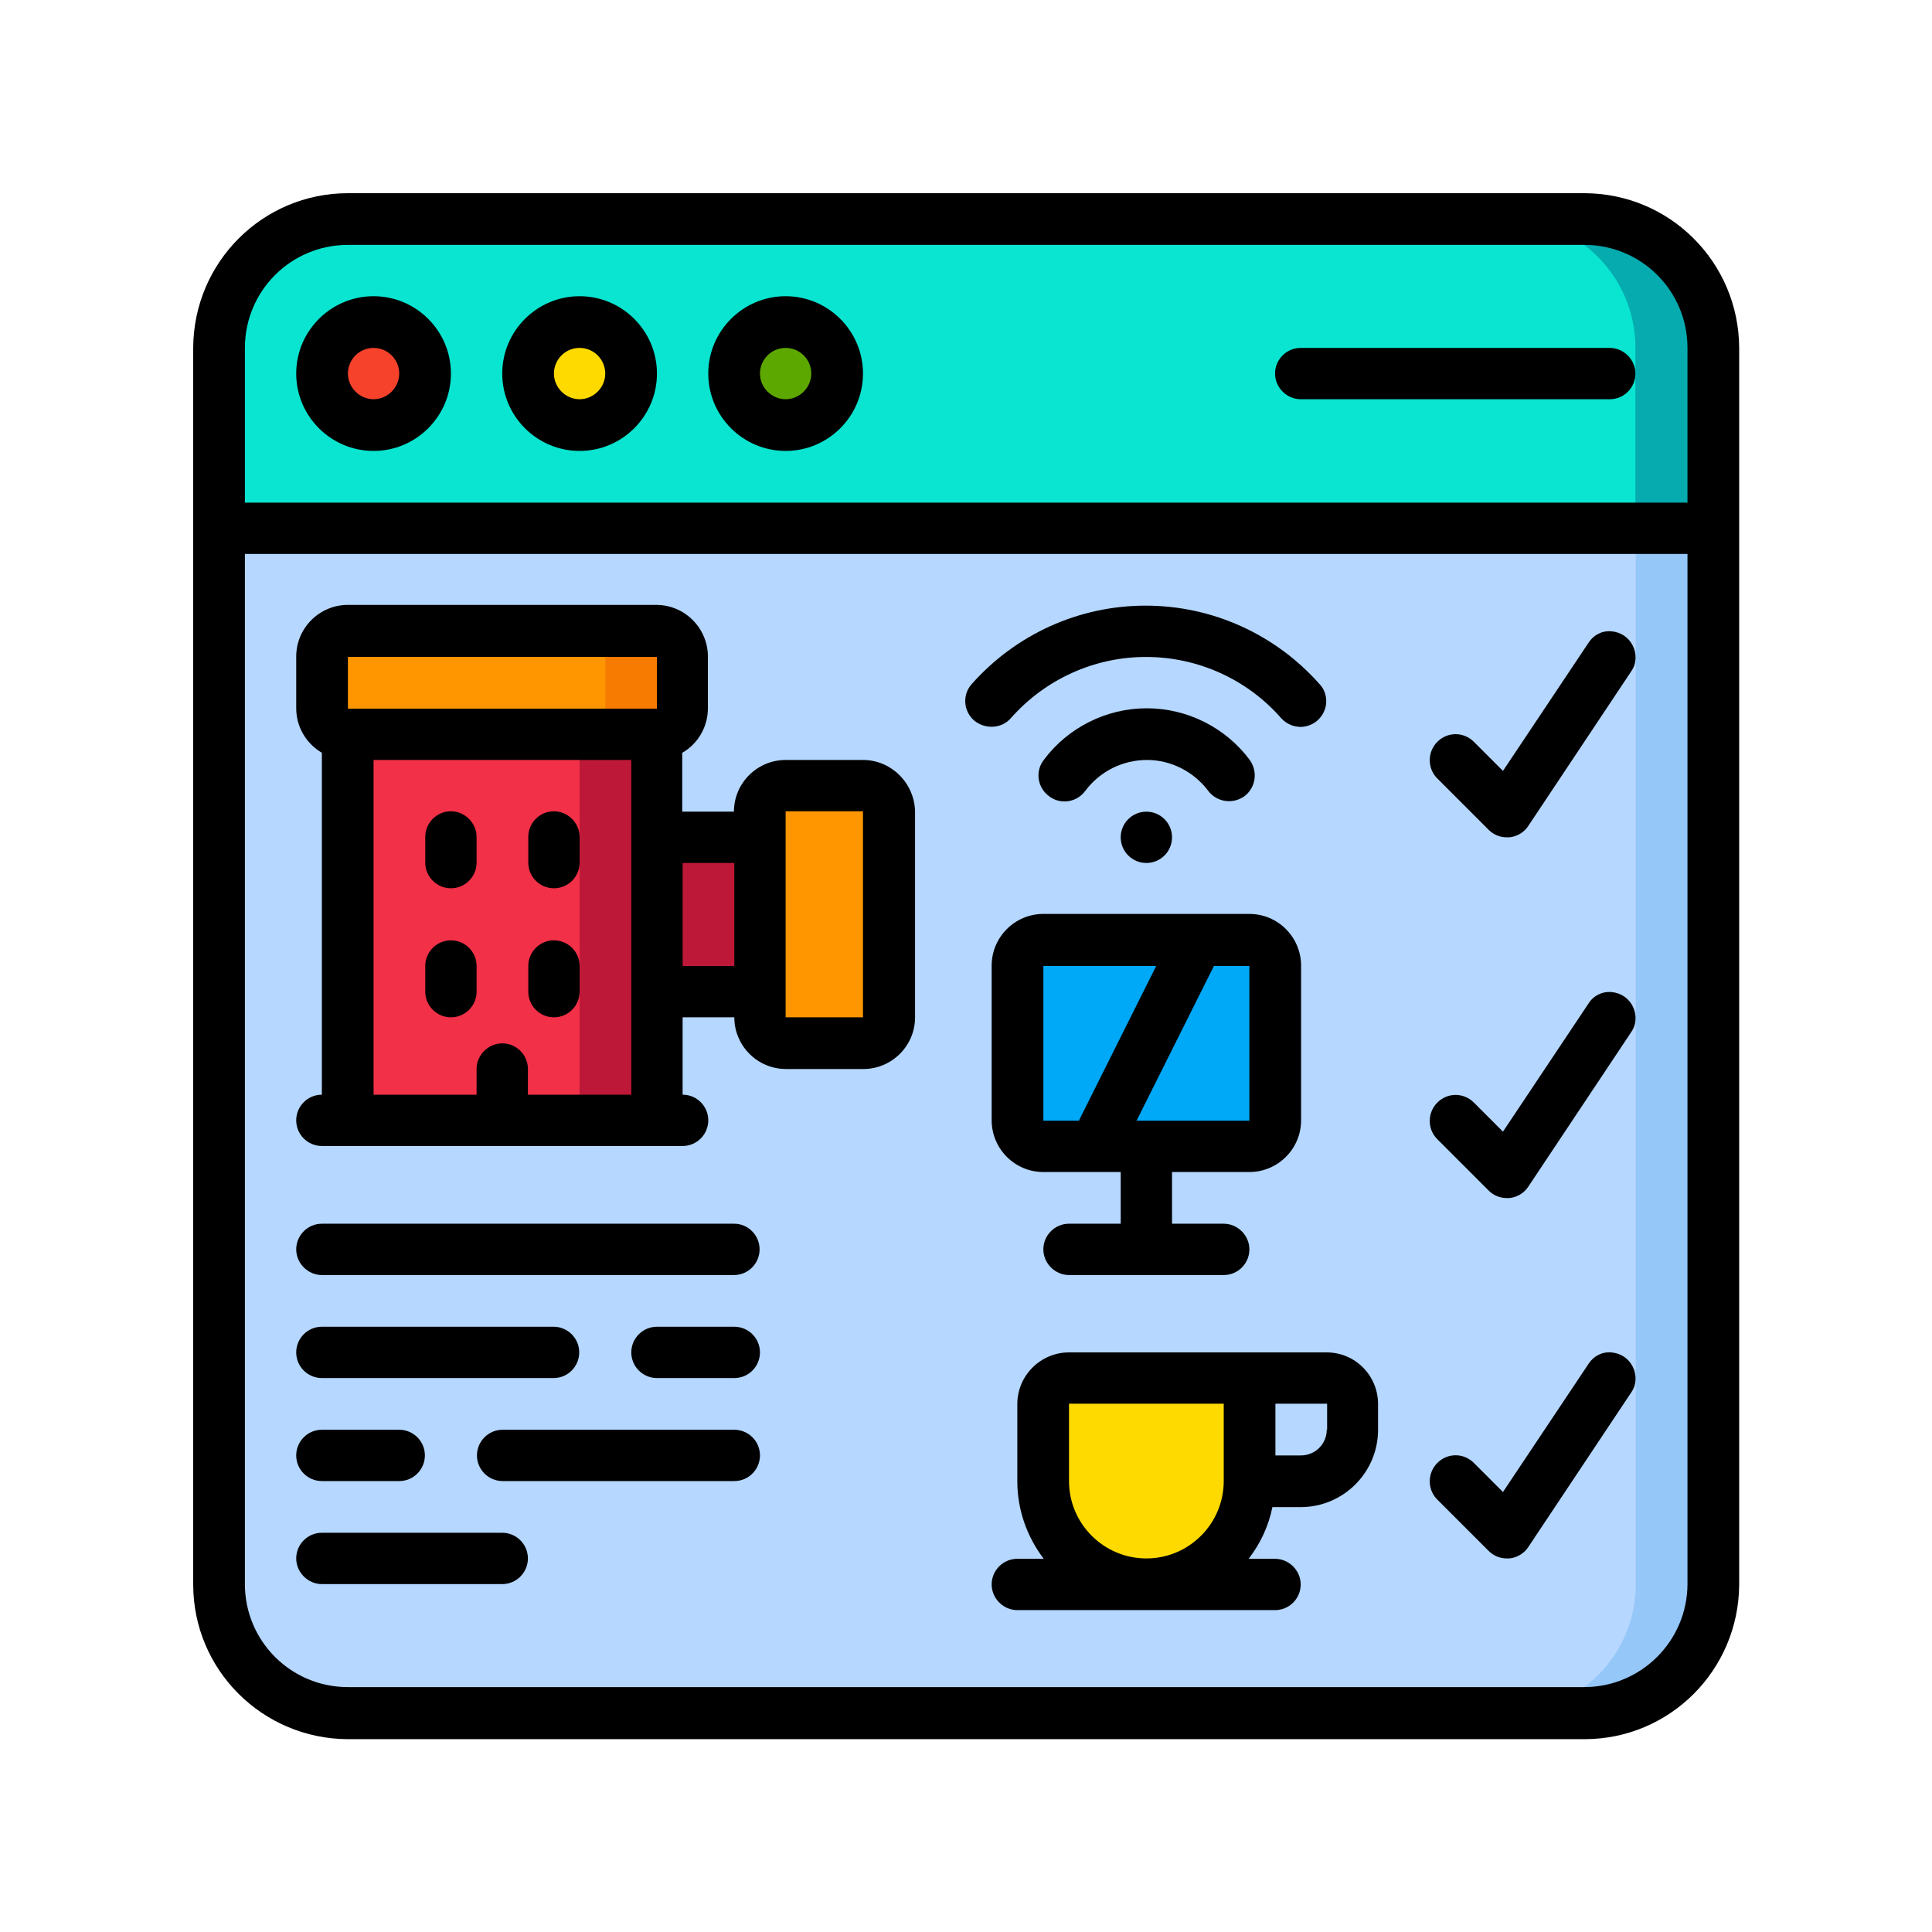 <?xml version="1.0" encoding="utf-8"?>
<!-- Generator: Adobe Illustrator 24.3.0, SVG Export Plug-In . SVG Version: 6.00 Build 0)  -->
<svg version="1.1" id="Layer_1" xmlns="http://www.w3.org/2000/svg" xmlns:xlink="http://www.w3.org/1999/xlink" x="0px" y="0px"
	 viewBox="0 0 512 512" style="enable-background:new 0 0 512 512;" xml:space="preserve">
<style type="text/css">
	.st0{fill:none;stroke:#000000;stroke-width:17.067;stroke-linecap:round;stroke-linejoin:round;stroke-miterlimit:34.133;}
	.st1{fill:#B6D7FF;}
	.st2{fill:#95C7F9;}
	.st3{fill:#09E5D0;}
	.st4{fill:#05ABAF;}
	.st5{fill:#F7422B;}
	.st6{fill:#FFDA00;}
	.st7{fill:#5DA800;}
	.st8{fill:#FF9600;}
	.st9{fill:#F77B00;}
	.st10{fill:#F23048;}
	.st11{fill:#BD1838;}
	.st12{fill:#00A9F8;}
</style>
<g id="Page-1">
	<g id="_x30_54---Hotel-Amenities">
		<path id="Shape" class="st0" d="M133.1,283.3V297"/>
		<path id="Shape_1_" class="st0" d="M180.9,297H85.3"/>
		<g>
			<path id="Shape_2_" class="st1" d="M454,139.9v279.9c0,18.9-15.3,34.1-34.1,34.1H92.2c-9.1,0-17.7-3.6-24.1-10
				c-6.4-6.4-10-15.1-10-24.1V139.9H454z"/>
			<path id="Shape_3_" class="st2" d="M433.5,139.9v279.9c0,18.9-15.3,34.1-34.1,34.1h20.5c18.9,0,34.1-15.3,34.1-34.1V139.9H433.5z
				"/>
			<path id="Shape_4_" class="st3" d="M454,92.2v47.8H58V92.2C58,73.3,73.3,58,92.2,58h327.7c9.1,0,17.7,3.6,24.1,10
				C450.4,74.4,454,83.1,454,92.2z"/>
			<path id="Shape_5_" class="st4" d="M419.8,58h-20.5c9.1,0,17.7,3.6,24.1,10s10,15.1,10,24.1v47.8H454V92.2
				c0-9.1-3.6-17.7-10-24.1C437.6,61.6,428.9,58,419.8,58z"/>
			<circle id="Oval" class="st5" cx="99" cy="99" r="13.7"/>
			<circle id="Oval_1_" class="st6" cx="153.6" cy="99" r="13.7"/>
			<circle id="Oval_2_" class="st7" cx="208.2" cy="99" r="13.7"/>
			<path id="Rectangle-path" class="st8" d="M92.2,167.3h81.9c3.8,0,6.8,3.1,6.8,6.8v13.7c0,3.8-3.1,6.8-6.8,6.8H92.2
				c-3.8,0-6.8-3.1-6.8-6.8v-13.7C85.3,170.3,88.4,167.3,92.2,167.3z"/>
			<path id="Shape_6_" class="st9" d="M174.1,167.3h-20.5c3.8,0,6.8,3.1,6.8,6.8v13.7c0,3.8-3.1,6.8-6.8,6.8h20.5
				c3.8,0,6.8-3.1,6.8-6.8v-13.7C180.9,170.3,177.9,167.3,174.1,167.3z"/>
			<path id="Rectangle-path_1_" class="st10" d="M92.2,194.6h81.9V297H92.2V194.6z"/>
			<path id="Rectangle-path_2_" class="st11" d="M153.6,194.6h20.5V297h-20.5V194.6z"/>
			<path id="Rectangle-path_3_" class="st11" d="M174.1,221.9h27.3v41h-27.3V221.9z"/>
			<path id="Rectangle-path_4_" class="st8" d="M208.2,208.2h20.5c3.8,0,6.8,3.1,6.8,6.8v54.6c0,3.8-3.1,6.8-6.8,6.8h-20.5
				c-3.8,0-6.8-3.1-6.8-6.8V215C201.4,211.3,204.4,208.2,208.2,208.2z"/>
			<path id="Rectangle-path_5_" class="st12" d="M269.7,297v-41c0-3.8,3.1-6.8,6.8-6.8h54.6c3.8,0,6.8,3.1,6.8,6.8v41
				c0,3.8-3.1,6.8-6.8,6.8h-54.6C272.7,303.8,269.7,300.7,269.7,297z"/>
			<path id="Shape_7_" class="st6" d="M283.3,365.2h47.8v27.3c0,15.1-12.2,27.3-27.3,27.3s-27.3-12.2-27.3-27.3v-20.5
				C276.5,368.3,279.5,365.2,283.3,365.2z"/>
			<g>
				<path id="Shape_8_" d="M419.8,51.2H92.2c-22.6,0-40.9,18.3-41,41v327.7c0,22.6,18.3,40.9,41,41h327.7c22.6,0,40.9-18.3,41-41
					V92.2C460.8,69.5,442.5,51.2,419.8,51.2z M92.2,64.9h327.7c15.1,0,27.3,12.2,27.3,27.3v41H64.9v-41
					C64.9,77.1,77.1,64.9,92.2,64.9z M419.8,447.1H92.2c-15.1,0-27.3-12.2-27.3-27.3V146.8h382.3v273.1
					C447.1,434.9,434.9,447.1,419.8,447.1z"/>
				<path id="Shape_9_" d="M99,119.5c11.3,0,20.5-9.2,20.5-20.5S110.3,78.5,99,78.5S78.5,87.7,78.5,99S87.7,119.5,99,119.5z
					 M99,92.2c3.8,0,6.8,3.1,6.8,6.8s-3.1,6.8-6.8,6.8s-6.8-3.1-6.8-6.8S95.2,92.2,99,92.2z"/>
				<path id="Shape_10_" d="M153.6,119.5c11.3,0,20.5-9.2,20.5-20.5s-9.2-20.5-20.5-20.5s-20.5,9.2-20.5,20.5
					S142.3,119.5,153.6,119.5z M153.6,92.2c3.8,0,6.8,3.1,6.8,6.8s-3.1,6.8-6.8,6.8s-6.8-3.1-6.8-6.8S149.8,92.2,153.6,92.2z"/>
				<path id="Shape_11_" d="M208.2,119.5c11.3,0,20.5-9.2,20.5-20.5s-9.2-20.5-20.5-20.5c-11.3,0-20.5,9.2-20.5,20.5
					S196.9,119.5,208.2,119.5z M208.2,92.2c3.8,0,6.8,3.1,6.8,6.8s-3.1,6.8-6.8,6.8s-6.8-3.1-6.8-6.8S204.4,92.2,208.2,92.2z"/>
				<path id="Shape_12_" d="M344.7,105.8h81.9c3.8,0,6.8-3.1,6.8-6.8s-3.1-6.8-6.8-6.8h-81.9c-3.8,0-6.8,3.1-6.8,6.8
					S341,105.8,344.7,105.8z"/>
				<path id="Shape_13_" d="M119.5,249.2c-3.8,0-6.8,3.1-6.8,6.8v6.8c0,3.8,3.1,6.8,6.8,6.8c3.8,0,6.8-3.1,6.8-6.8V256
					C126.3,252.2,123.2,249.2,119.5,249.2z"/>
				<path id="Shape_14_" d="M146.8,249.2c-3.8,0-6.8,3.1-6.8,6.8v6.8c0,3.8,3.1,6.8,6.8,6.8c3.8,0,6.8-3.1,6.8-6.8V256
					C153.6,252.2,150.5,249.2,146.8,249.2z"/>
				<path id="Shape_15_" d="M119.5,215c-3.8,0-6.8,3.1-6.8,6.8v6.8c0,3.8,3.1,6.8,6.8,6.8c3.8,0,6.8-3.1,6.8-6.8v-6.8
					C126.3,218.1,123.2,215,119.5,215z"/>
				<path id="Shape_16_" d="M146.8,215c-3.8,0-6.8,3.1-6.8,6.8v6.8c0,3.8,3.1,6.8,6.8,6.8c3.8,0,6.8-3.1,6.8-6.8v-6.8
					C153.6,218.1,150.5,215,146.8,215z"/>
				<path id="Shape_17_" d="M194.6,324.3H85.3c-3.8,0-6.8,3.1-6.8,6.8s3.1,6.8,6.8,6.8h109.2c3.8,0,6.8-3.1,6.8-6.8
					S198.3,324.3,194.6,324.3z"/>
				<path id="Shape_18_" d="M85.3,365.2h61.4c3.8,0,6.8-3.1,6.8-6.8c0-3.8-3.1-6.8-6.8-6.8H85.3c-3.8,0-6.8,3.1-6.8,6.8
					C78.5,362.2,81.6,365.2,85.3,365.2z"/>
				<path id="Shape_19_" d="M194.6,351.6h-20.5c-3.8,0-6.8,3.1-6.8,6.8c0,3.8,3.1,6.8,6.8,6.8h20.5c3.8,0,6.8-3.1,6.8-6.8
					C201.4,354.6,198.3,351.6,194.6,351.6z"/>
				<path id="Shape_20_" d="M85.3,392.5h20.5c3.8,0,6.8-3.1,6.8-6.8c0-3.8-3.1-6.8-6.8-6.8H85.3c-3.8,0-6.8,3.1-6.8,6.8
					C78.5,389.5,81.6,392.5,85.3,392.5z"/>
				<path id="Shape_21_" d="M194.6,378.9h-61.4c-3.8,0-6.8,3.1-6.8,6.8c0,3.8,3.1,6.8,6.8,6.8h61.4c3.8,0,6.8-3.1,6.8-6.8
					C201.4,381.9,198.3,378.9,194.6,378.9z"/>
				<path id="Shape_22_" d="M133.1,406.2H85.3c-3.8,0-6.8,3.1-6.8,6.8s3.1,6.8,6.8,6.8h47.8c3.8,0,6.8-3.1,6.8-6.8
					S136.9,406.2,133.1,406.2z"/>
				<path id="Shape_23_" d="M228.7,201.4h-20.5c-7.5,0-13.7,6.1-13.7,13.7h-13.7v-15.6c4.2-2.4,6.8-6.9,6.8-11.8v-13.7
					c0-7.5-6.1-13.7-13.7-13.7H92.2c-7.5,0-13.7,6.1-13.7,13.7v13.7c0,4.9,2.6,9.3,6.8,11.8v90.6c-3.8,0-6.8,3.1-6.8,6.8
					c0,3.8,3.1,6.8,6.8,6.8h95.6c3.8,0,6.8-3.1,6.8-6.8c0-3.8-3.1-6.8-6.8-6.8v-20.5h13.7c0,7.5,6.1,13.7,13.7,13.7h20.5
					c7.5,0,13.7-6.1,13.7-13.7V215C242.3,207.5,236.2,201.4,228.7,201.4z M92.2,174.1h81.9v13.7H92.2V174.1z M139.9,290.1v-6.8
					c0-3.8-3.1-6.8-6.8-6.8s-6.8,3.1-6.8,6.8v6.8H99v-88.7h68.3v88.7H139.9z M180.9,256v-27.3h13.7V256H180.9z M208.2,269.7V215
					h20.5v54.6H208.2z"/>
				<path id="Shape_24_" d="M331.1,310.6c7.5,0,13.7-6.1,13.7-13.7v-41c0-7.5-6.1-13.7-13.7-13.7h-54.6c-7.5,0-13.7,6.1-13.7,13.7
					v41c0,7.5,6.1,13.7,13.7,13.7H297v13.7h-13.7c-3.8,0-6.8,3.1-6.8,6.8s3.1,6.8,6.8,6.8h41c3.8,0,6.8-3.1,6.8-6.8
					s-3.1-6.8-6.8-6.8h-13.7v-13.7H331.1z M331.1,297h-29.9l20.5-41h9.4V297z M276.5,256h29.9l-20.5,41h-9.4V256z"/>
				<circle id="Oval_3_" cx="303.8" cy="221.9" r="6.8"/>
				<path id="Shape_25_" d="M320.2,209.6c2.3,3,6.5,3.6,9.6,1.4c3-2.3,3.6-6.5,1.4-9.6c-6.4-8.6-16.6-13.7-27.3-13.7
					s-20.9,5.1-27.3,13.7c-2.3,3-1.7,7.3,1.4,9.6c3,2.3,7.3,1.7,9.6-1.4c3.9-5.2,9.9-8.2,16.4-8.2
					C310.2,201.4,316.3,204.4,320.2,209.6L320.2,209.6z"/>
				<path id="Shape_26_" d="M267.9,190.3c9.1-10.3,22.1-16.2,35.8-16.2s26.8,5.9,35.8,16.2c1.6,1.8,4.1,2.7,6.5,2.2s4.3-2.2,5.1-4.5
					s0.3-4.9-1.4-6.7c-11.7-13.2-28.4-20.8-46.1-20.8s-34.4,7.6-46.1,20.8c-2.5,2.8-2.2,7.1,0.6,9.6
					C261.1,193.4,265.5,193.1,267.9,190.3L267.9,190.3z"/>
				<path id="Shape_27_" d="M421,170.3l-22.7,34l-7.8-7.8c-2.7-2.6-6.9-2.6-9.6,0.1c-2.6,2.6-2.7,6.9-0.1,9.6l13.7,13.7
					c1.3,1.3,3,2,4.8,2h0.7c2-0.2,3.9-1.3,5-3l27.3-41c1.4-2,1.5-4.6,0.4-6.8c-1.1-2.2-3.2-3.6-5.7-3.8S422.3,168.3,421,170.3
					L421,170.3z"/>
				<path id="Shape_28_" d="M421,265.9l-22.7,34l-7.8-7.8c-2.7-2.6-6.9-2.6-9.6,0.1c-2.6,2.6-2.7,6.9-0.1,9.6l13.7,13.7
					c1.3,1.3,3,2,4.8,2c0.2,0,0.4,0,0.7,0c2-0.2,3.9-1.3,5-3l27.3-41c1.4-2,1.5-4.6,0.4-6.8c-1.1-2.2-3.2-3.6-5.7-3.8
					C424.7,262.7,422.3,263.8,421,265.9L421,265.9z"/>
				<path id="Shape_29_" d="M421,361.4l-22.7,34l-7.8-7.8c-2.7-2.6-6.9-2.6-9.6,0.1c-2.6,2.6-2.7,6.9-0.1,9.6l13.7,13.7
					c1.3,1.3,3,2,4.8,2c0.2,0,0.4,0,0.7,0c2-0.2,3.9-1.3,5-3l27.3-41c1.4-2,1.5-4.6,0.4-6.8c-1.1-2.2-3.2-3.6-5.7-3.8
					S422.3,359.4,421,361.4L421,361.4z"/>
				<path id="Shape_30_" d="M351.6,358.4h-68.3c-7.5,0-13.7,6.1-13.7,13.7v20.5c0,7.4,2.5,14.6,7,20.5h-7c-3.8,0-6.8,3.1-6.8,6.8
					s3.1,6.8,6.8,6.8h68.3c3.8,0,6.8-3.1,6.8-6.8s-3.1-6.8-6.8-6.8h-7c3.1-4,5.3-8.7,6.3-13.7h7.5c11.3,0,20.5-9.2,20.5-20.5v-6.8
					C365.2,364.5,359.1,358.4,351.6,358.4z M283.3,392.5v-20.5h41v20.5c0,11.3-9.2,20.5-20.5,20.5S283.3,403.8,283.3,392.5z
					 M351.6,378.9c0,3.8-3.1,6.8-6.8,6.8h-6.8v-13.7h13.7V378.9z"/>
			</g>
		</g>
	</g>
</g>
</svg>
